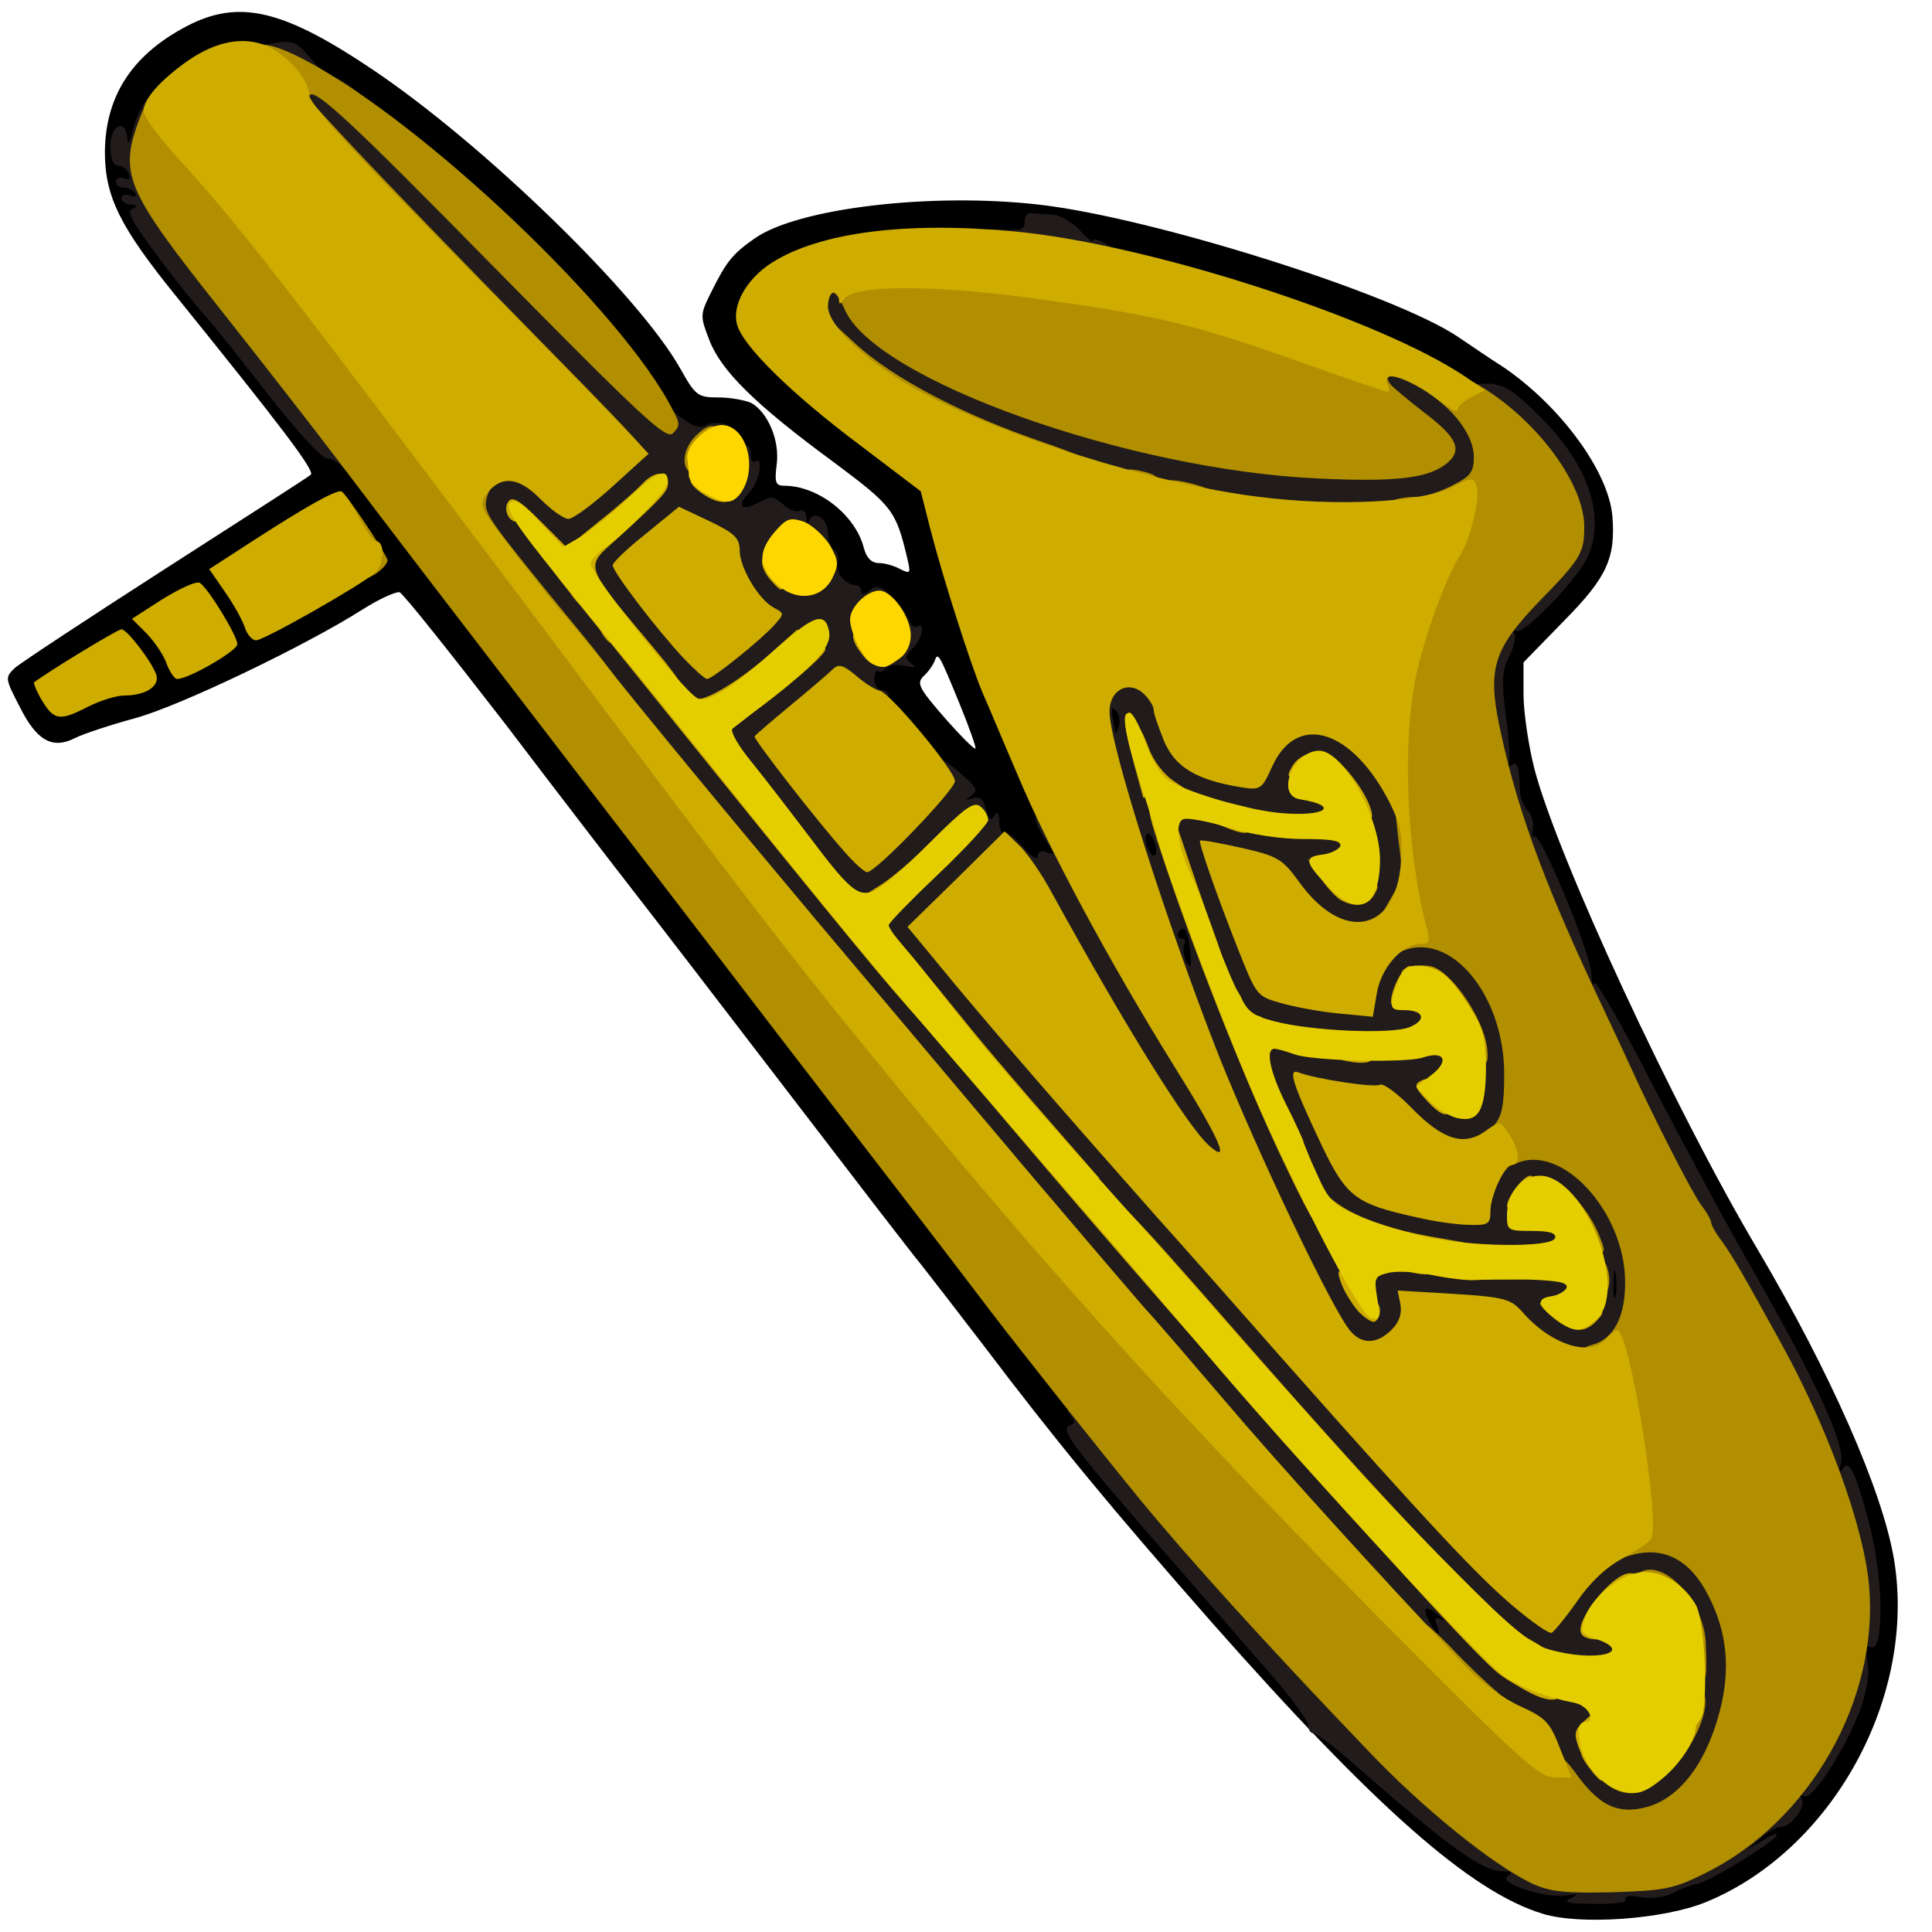 <?xml version="1.0" encoding="utf-8"?>
<!DOCTYPE svg PUBLIC "-//W3C//DTD SVG 1.0//EN" "http://www.w3.org/TR/2001/REC-SVG-20010904/DTD/svg10.dtd">
<svg version="1.0" xmlns="http://www.w3.org/2000/svg" width="32px" height="32px" viewBox="0 0 350 350" preserveAspectRatio="xMidYMid meet">
 <g fill="#000000">
  <path d="M279.5 346.7 c-13 -3.9 -30.5 -19.4 -59.9 -52.7 -18.3 -20.8 -28.2 -32.8 -41.6 -50.5 -4.6 -6 -9.7 -12.6 -11.2 -14.5 -1.6 -1.9 -12.5 -16.1 -24.3 -31.5 -11.8 -15.4 -24.1 -31.4 -27.3 -35.5 -3.2 -4.1 -13.9 -18 -23.7 -30.9 -9.9 -12.8 -18.4 -23.5 -19.1 -23.8 -0.6 -0.2 -3.7 1.2 -6.7 3.1 -10.2 6.5 -33.1 17.5 -41.2 19.7 -4.4 1.2 -9.3 2.8 -10.9 3.6 -4.1 2.1 -7 0.5 -10.1 -5.8 -2.6 -5 -2.6 -5.2 -0.8 -6.9 1 -0.9 13.3 -9 27.3 -18 14 -9 25.9 -16.6 26.3 -17 0.8 -0.7 -5.4 -8.8 -24.2 -32.1 -10.4 -12.8 -13.1 -18.3 -13.1 -26.4 0.1 -10.4 5.2 -18 15.7 -23.2 9 -4.3 16.9 -2.4 32.8 8.3 20.1 13.5 48.1 40.7 55.7 54.1 2.8 5 3.2 5.3 7 5.3 2.1 0 4.8 0.5 5.9 1 3 1.7 5.2 6.8 4.6 11.2 -0.4 3.2 -0.2 3.8 1.4 3.8 6.1 0 12.9 5.3 14.4 11.3 0.5 1.8 1.4 2.7 2.7 2.7 1.1 0 2.8 0.5 3.9 1.1 1.8 0.9 1.9 0.8 1.3 -1.8 -2.1 -8.9 -2.7 -9.6 -13.4 -17.6 -14.3 -10.5 -20.4 -16.6 -22.5 -22.1 -1.7 -4.4 -1.7 -4.6 0.4 -8.8 2.7 -5.4 3.8 -6.8 7.8 -9.6 7.8 -5.5 32.1 -8.4 51.8 -6.1 20.5 2.4 64 16.1 75.6 23.9 2.4 1.6 6 4.1 8.1 5.4 10.5 7.1 19.2 19 19.9 27.1 0.6 7.6 -1 11.1 -8.7 18.9 l-7.4 7.6 0 5.8 c0 3.2 0.9 9.3 2 13.6 4.3 16.2 25.2 61.3 40.5 87.1 13.1 22.2 22.5 43.5 24.6 55.9 4.2 24.9 -11.1 52.8 -34.1 62.2 -7.6 3.1 -22.7 4.2 -29.5 2.1z m22 -7.7 c0.3 -0.5 1.5 -1 2.6 -1 1 0 1.9 -0.4 1.9 -1 0 -0.5 1.1 -1.2 2.5 -1.6 1.4 -0.3 2.5 -1 2.5 -1.5 0 -0.5 0.4 -0.9 1 -0.9 0.5 0 2 -1.1 3.4 -2.5 1.4 -1.4 3.2 -2.5 4.1 -2.5 0.8 0 1.5 -0.7 1.5 -1.6 0 -1.7 2.3 -4.4 3.8 -4.4 1.6 0 6.9 -9.2 7.5 -13 1.2 -7 3.1 -14 3.9 -14 1.3 0 0.9 -9.8 -0.4 -10.2 -0.8 -0.3 -1.3 -2.6 -1.4 -5.9 -0.2 -3.9 -0.6 -5.5 -1.7 -5.7 -1.6 -0.3 -2.7 -3.2 -2.7 -7.4 0 -3.7 -1 -5.8 -2.6 -5.8 -0.8 0 -1.4 -0.9 -1.4 -2.1 0 -1.1 -0.7 -2.7 -1.5 -3.5 -0.8 -0.9 -1.5 -2.6 -1.5 -4 0 -1.5 -0.6 -2.4 -1.5 -2.4 -0.9 0 -1.8 -1.2 -2.1 -3 -0.4 -1.6 -1 -3 -1.5 -3 -0.5 0 -0.9 -0.7 -0.9 -1.5 0 -0.8 -0.4 -1.5 -1 -1.5 -0.5 0 -1 -0.9 -1 -2 0 -1.1 -0.4 -2 -1 -2 -0.5 0 -1 -1.1 -1 -2.4 0 -3.4 -3.6 -9.3 -6 -9.9 -1.5 -0.4 -2 -1.4 -2 -4.1 0 -2.9 -0.4 -3.6 -1.9 -3.6 -1.3 0 -2.4 -1.1 -3.2 -3.5 -0.7 -1.9 -1.7 -3.5 -2.1 -3.5 -0.4 0 -0.8 -1.6 -0.8 -3.5 0 -2.4 -0.5 -3.5 -1.5 -3.5 -1 0 -1.5 -1 -1.5 -2.9 0 -3.9 -0.9 -6.1 -2.6 -6.1 -0.8 0 -1.4 -1 -1.4 -2.4 0 -3.4 -1 -5.6 -2.5 -5.6 -1.4 0 -2.5 -2.2 -2.5 -5.1 0 -1 -0.4 -1.9 -1 -1.9 -0.5 0 -1 -1.2 -1 -2.7 0 -3.9 -3 -11.3 -4.6 -11.3 -0.9 0 -1.4 -1.2 -1.4 -3.5 0 -2.1 -0.6 -3.8 -1.4 -4.1 -2.1 -0.8 -4.7 -9.8 -5.5 -18.7 -0.4 -4.8 -1.2 -8.1 -2 -8.7 -1.8 -1.1 -0.6 -11.6 1.5 -12.4 0.8 -0.3 1.4 -1.4 1.4 -2.3 0 -2.8 2.7 -6.1 5.3 -6.5 1.4 -0.2 2.3 -1.1 2.5 -2.5 0.2 -1.5 1 -2.3 2.3 -2.3 1.2 0 2 -0.9 2.4 -2.5 0.3 -1.4 0.7 -3.6 1 -4.9 0.6 -3.1 -0.3 -5.6 -2.1 -5.6 -0.8 0 -2 -1.1 -2.6 -2.5 -0.6 -1.4 -1.5 -2.5 -1.9 -2.5 -0.4 0 -0.9 -1.2 -1.1 -2.7 -0.2 -2.2 -0.9 -2.9 -3.3 -3.3 -2.2 -0.4 -3.1 -1.1 -3.3 -2.8 -0.3 -1.6 -1 -2.2 -2.9 -2.2 -1.4 0 -3.8 -0.9 -5.4 -2.1 -8.8 -6.3 -33.9 -15.8 -57.9 -21.9 -13.2 -3.4 -31.6 -5.5 -40.5 -4.5 -16.1 1.8 -28.6 8.7 -25.6 14.3 1.6 2.9 12.1 12.4 22.2 20 l9.7 7.2 1.7 6.7 c2 8 8.5 28.4 9.5 29.8 0.3 0.6 2.8 6.4 5.5 13 2.7 6.6 5.7 13.4 6.7 15 2.6 4.4 2.4 9.1 -0.4 9.9 -4.6 1.2 -7.4 0.6 -8.7 -1.7 -1 -1.9 -1.8 -2.2 -5.8 -1.8 l-4.6 0.3 0.5 -4.6 0.6 -4.6 -3.4 0 c-3.2 0 -3.4 -0.2 -3.4 -3.6 0 -2.8 -1.1 -4.8 -5.2 -9.9 -2.9 -3.4 -6.3 -6.6 -7.5 -6.9 -2 -0.6 -2.3 -1.3 -2.3 -6.2 l0 -5.6 4 0.4 c3.1 0.3 4 0 4 -1.2 0 -2.4 -2.1 -4 -5.2 -4 -1.5 0 -2.8 -0.4 -2.8 -1 0 -0.5 -0.5 -1 -1.1 -1 -2 0 -3.7 -2.6 -4.4 -6.8 -0.7 -4.2 -0.7 -4.2 -5.1 -4.2 -3.2 0 -4.4 -0.4 -4.4 -1.5 0 -0.8 -0.7 -1.5 -1.5 -1.5 -0.8 0 -1.5 0.9 -1.5 2 0 1.6 -0.7 2 -3.5 2 -3.3 0 -3.5 -0.2 -3.5 -3.5 0 -2.4 0.5 -3.5 1.4 -3.5 1.7 0 3.4 -8.6 2 -10 -0.5 -0.4 -2.8 -1 -5.1 -1.2 -4.6 -0.4 -5.3 0.3 -5.3 5.2 0 2.9 -1.8 4 -7.2 4 -2.5 0 -2.8 -0.4 -2.8 -3.4 0 -2.5 0.5 -3.5 2 -3.9 1.5 -0.4 2 -1.4 2 -4.1 0 -2.5 0.4 -3.6 1.5 -3.6 2.6 0 -5.6 -10.7 -18.5 -24.3 -6.7 -7 -13.5 -13.6 -15.1 -14.8 l-2.9 -2 0 2.5 c0 1.9 0.5 2.6 2 2.6 1.6 0 2 0.7 2 3.5 0 3.3 -0.2 3.5 -3.5 3.5 -3.1 0 -3.5 -0.3 -3.5 -2.5 0 -2 -0.5 -2.5 -2.6 -2.5 -2.3 0 -2.5 -0.3 -2.2 -3.7 0.3 -3.5 0.6 -3.8 3.8 -4.3 l3.4 -0.5 -6.9 -5.2 c-3.9 -2.8 -7.2 -4.8 -7.3 -4.2 -0.6 1.6 -7.2 1.1 -7.2 -0.6 0 -0.8 -0.9 -1.5 -2 -1.5 -1.6 0 -2 -0.7 -2 -3.6 0 -2.7 -0.5 -3.7 -2 -4.1 -1.1 -0.3 -2 -0.9 -2 -1.4 0 -0.5 -1.9 -0.9 -4.3 -0.9 -3.3 0 -5.5 0.8 -9 3.3 -8 5.7 -9.2 8 -9 16.9 0.2 6.7 0.6 8.3 2.8 11.3 1.6 2.1 3.7 3.5 5.3 3.7 2.2 0.2 2.8 0.9 3.2 3.6 0.6 3.9 20.7 30.1 23.2 30.2 0.9 0 3.8 2.8 6.4 6.3 6.9 9 13.9 18.2 42 54.7 13.8 17.9 28.8 37.5 33.4 43.5 17.9 23.4 33.1 43.1 35.8 46.5 12.3 15.5 18.2 24 18.2 26.4 0 3.5 6.4 10.6 9.6 10.6 1.9 0 2.4 0.5 2.4 2.8 0 1.9 1.8 4.8 6.1 9.7 3.4 3.9 9.1 10.5 12.6 14.8 5.5 6.5 7 7.7 9.5 7.7 2.9 0 3 0.1 2.6 4 l-0.4 4 3.8 0 c3.4 0 3.8 0.3 3.8 2.5 0 3.1 7.6 10.4 10.8 10.5 1.5 0 2.2 0.6 2.2 2 0 2.1 2.7 4 5.9 4 1.2 0 2.5 1.1 3.3 2.7 0.9 1.9 2.4 2.9 4.7 3.4 1.9 0.4 3.8 1.4 4.3 2.3 0.7 1.3 2.8 1.6 11.3 1.6 5.8 0 10.7 -0.4 11 -1z m-127.7 -211.6 c-3.7 -9 -3.9 -9.4 -4.5 -7.6 -0.3 0.7 -1.1 1.9 -2 2.7 -1.3 1.3 -0.8 2.2 3.8 7.5 2.9 3.3 5.4 5.8 5.6 5.6 0.2 -0.1 -1.1 -3.8 -2.9 -8.2z m-154.5 -4.2 c2.2 -0.2 3.7 -0.9 3.7 -1.7 0 -2.7 -1.9 -2.5 -6.7 0.6 -2.6 1.7 -3.9 2.8 -2.8 2.4 1.1 -0.5 3.7 -1 5.8 -1.3z m17.1 -6.5 c1.8 -1.3 1.8 -1.5 0.1 -4 -1.4 -2.2 -1.9 -2.4 -3.6 -1.4 -1 0.6 -1.7 1.6 -1.4 2.2 0.3 0.5 0.8 1.8 1.1 2.8 0.8 2 1.4 2.1 3.8 0.4z m16.5 -8.4 c2.5 -1.4 6.3 -3.7 8.3 -5 l3.7 -2.3 -2.1 -3.5 c-1.1 -2 -2.6 -3.4 -3.2 -3.2 -0.7 0.3 -4.4 2.6 -8.4 5.1 l-7.1 4.7 1.7 3.4 c0.9 1.9 1.9 3.5 2.1 3.5 0.2 0 2.5 -1.2 5 -2.7z"/>
  <path d="M299 323.5 c0 -1.9 0.5 -3.5 1 -3.5 0.6 0 1 -0.7 1 -1.5 0 -0.9 0.6 -1.8 1.4 -2.1 0.8 -0.3 1.7 -2.3 2.1 -4.5 0.4 -2.1 1.1 -4.1 1.6 -4.5 0.5 -0.3 0.9 -3.4 0.9 -7 l0 -6.4 3.5 0 3.5 0 0 7.4 c0 7.2 -2.4 17.6 -4.2 17.6 -0.4 0 -0.8 0.9 -0.8 2 0 1.1 -0.7 2.3 -1.5 2.6 -0.8 0.4 -1.5 1.2 -1.5 2 0 0.9 -1.2 1.4 -3.5 1.4 -3.3 0 -3.5 -0.2 -3.5 -3.5z"/>
  <path d="M257.3 298.4 c-1.4 -1.6 -2.3 -3.9 -2.3 -6 0 -3.2 -0.2 -3.4 -3.6 -3.4 -3.5 0 -3.5 -0.1 -3.2 -3.7 0.3 -3.7 0.4 -3.8 4.3 -3.8 3.8 0 4 0.2 4.3 3.3 0.3 2.4 0.8 3.2 2.3 3.2 2.8 0 5.9 1.8 5.9 3.4 0 0.8 0.9 1.6 2 1.9 1.5 0.4 2 1.4 2 4.1 l0 3.6 -4.7 0 c-3.9 0 -5.2 -0.5 -7 -2.6z"/>
  <path d="M284 290.1 c0 -4.9 0.9 -6.1 4.6 -6.1 3.1 0 3.4 0.3 3.4 2.9 0 4.9 -0.9 6.1 -4.6 6.1 -3.1 0 -3.4 -0.3 -3.4 -2.9z"/>
  <path d="M229.2 264.3 c0.3 -3.6 0.5 -3.8 4.1 -4.1 l3.8 -0.3 -0.3 3.8 c-0.3 3.6 -0.5 3.8 -4.1 4.1 l-3.8 0.3 0.3 -3.8z"/>
  <path d="M232.7 257.4 c-0.4 -0.4 -0.7 -2 -0.7 -3.6 0 -2.3 -0.4 -2.8 -2.6 -2.8 -2.3 0 -2.5 -0.3 -2.2 -3.7 0.3 -3.7 0.4 -3.8 4.3 -3.8 3.8 0 4 0.2 4.3 3.3 0.3 2.7 0.7 3.2 2.8 3.2 2.3 0 2.5 0.3 2.2 3.8 -0.3 3.5 -0.5 3.7 -3.8 4 -2 0.2 -3.9 0 -4.3 -0.4z"/>
  <path d="M249 237.5 c0 -2.8 0.4 -3.5 2 -3.5 1.6 0 2 -0.7 2 -3 0 -2.8 0.3 -3 3.5 -3 3.3 0 3.5 0.2 3.5 3.5 0 2.8 -0.4 3.5 -2 3.5 -1.6 0 -2 0.7 -2 3 0 2.8 -0.3 3 -3.5 3 -3.3 0 -3.5 -0.2 -3.5 -3.5z"/>
  <path d="M288.4 235.8 c0.3 -2.9 0.6 -6.3 0.6 -7.5 0 -2 0.5 -2.3 3.5 -2.3 l3.5 0 0 5.9 c0 8.1 -0.5 9.1 -4.7 9.1 l-3.6 0 0.7 -5.2z"/>
  <path d="M236 230 c0 -1.1 -0.7 -2 -1.5 -2 -1 0 -1.5 -1 -1.5 -2.9 0 -4.9 0.9 -6.1 4.6 -6.1 3.1 0 3.4 0.3 3.4 3 0 1.7 0.5 3 1 3 0.6 0 1 1.6 1 3.5 0 3.3 -0.2 3.5 -3.5 3.5 -2.8 0 -3.5 -0.4 -3.5 -2z"/>
  <path d="M278 224.5 c0 -3.3 0.2 -3.5 3.5 -3.5 3.3 0 3.5 0.2 3.5 3.5 0 3.3 -0.2 3.5 -3.5 3.5 -3.3 0 -3.5 -0.2 -3.5 -3.5z"/>
  <path d="M269.3 214.5 c0.2 -2.6 0.7 -4.9 1 -5.2 0.3 -0.3 2.6 -0.8 5.2 -1 l4.5 -0.6 0 3.6 c0 2.7 -0.5 3.7 -2 4.2 -1.1 0.3 -2 1.3 -2 2.1 0 0.9 -1.1 1.4 -3.6 1.4 l-3.7 0 0.6 -4.5z"/>
  <path d="M235 210.5 c0 -3.3 0.2 -3.5 3.5 -3.5 3.3 0 3.5 0.2 3.5 3.5 0 3.3 -0.2 3.5 -3.5 3.5 -3.3 0 -3.5 -0.2 -3.5 -3.5z"/>
  <path d="M217 208 c0 -3.9 0.1 -4 3.5 -4 3.4 0 3.5 0.1 3.5 4 0 3.9 -0.1 4 -3.5 4 -3.4 0 -3.5 -0.1 -3.5 -4z"/>
  <path d="M188 203.6 c0 -2.9 -0.4 -3.6 -2 -3.6 -1.6 0 -2 0.7 -2 3 0 2.7 -0.3 3 -2.9 3 -4 0 -8.1 -1.7 -8.1 -3.2 0 -0.7 -1.4 -2.4 -3 -3.7 -1.7 -1.3 -3 -3.1 -3 -4.1 0 -1 -0.7 -2.3 -1.5 -3 -0.8 -0.7 -1.5 -2.3 -1.5 -3.6 0 -1.6 -0.7 -2.4 -2.2 -2.6 -1.5 -0.2 -2.4 -1.1 -2.6 -2.5 -0.2 -1.5 -1 -2.3 -2.3 -2.3 -1 0 -1.9 -0.6 -1.9 -1.4 0 -0.8 -0.7 -1.6 -1.5 -2 -0.9 -0.3 -1.5 -1.9 -1.5 -4.1 0 -3.2 -0.2 -3.5 -3 -3.5 -2 0 -3 -0.5 -3 -1.5 0 -0.8 -0.4 -1.5 -1 -1.5 -0.5 0 -1 -1.6 -1 -3.5 0 -3.3 0.2 -3.5 3.5 -3.5 2.4 0 3.5 0.5 3.5 1.5 0 0.8 0.5 1.5 1 1.5 0.6 0 1 1.6 1 3.5 0 3.2 0.2 3.5 3 3.5 2.3 0 3.3 0.6 3.9 2.3 0.7 1.7 1 0.9 1.6 -4 l0.7 -6.3 3.3 0 c3.3 0 3.4 0.1 3.7 4.8 0.3 4 0.6 4.7 2.6 5 1.8 0.3 2.2 1 2.2 3.7 0 3.4 -1.3 4.5 -5.1 4.5 -1.2 0 -1.9 0.7 -1.9 2 0 1.3 0.7 2 1.8 2 2.2 0 4.2 1.9 4.2 4 0 2.1 3.1 5 5.3 5 1.1 0 1.7 0.8 1.7 2.5 0 3.4 1.8 3.2 2.2 -0.2 0.3 -2.5 0.7 -2.8 4.3 -2.8 3.8 0 4 0.2 4.3 3.3 0.3 2.7 0.7 3.2 2.8 3.2 2.3 0 2.5 0.3 2.2 3.8 -0.3 3.5 -0.5 3.7 -4 4 -3.7 0.3 -3.8 0.3 -3.8 -3.2z"/>
  <path d="M230 198.5 c0 -3.3 0.2 -3.5 3.5 -3.5 3.3 0 3.5 0.2 3.5 3.5 0 3.3 -0.2 3.5 -3.5 3.5 -3.3 0 -3.5 -0.2 -3.5 -3.5z"/>
  <path d="M267 196 c0 -3.9 0.1 -4 3.5 -4 3.4 0 3.5 0.1 3.5 4 0 3.9 -0.1 4 -3.5 4 -3.4 0 -3.5 -0.1 -3.5 -4z"/>
  <path d="M218 190.5 c0 -3.3 0.2 -3.5 3.5 -3.5 3.3 0 3.5 0.2 3.5 3.5 0 3.3 -0.2 3.5 -3.5 3.5 -3.3 0 -3.5 -0.2 -3.5 -3.5z"/>
  <path d="M265 184.5 c0 -3.3 0.2 -3.5 3.5 -3.5 3.3 0 3.5 0.2 3.5 3.5 0 3.3 -0.2 3.5 -3.5 3.5 -3.3 0 -3.5 -0.2 -3.5 -3.5z"/>
  <path d="M212.1 177.1 c-1.1 -2.7 -2.1 -5.6 -2.1 -6.3 0 -0.7 -1.3 -4.8 -3 -9 -1.6 -4.3 -3.2 -10 -3.6 -12.8 -0.4 -2.7 -1 -5 -1.4 -5 -1 0 -3 -7.9 -3.7 -14.2 l-0.5 -4.8 3.6 0 c4.1 0 3.9 -0.3 5.7 9.8 0.7 3.9 1.6 7.2 2.1 7.2 0.4 0 0.8 0.7 0.8 1.5 0 1.1 1.2 1.5 4.5 1.5 4.5 0 4.5 0 4.5 3.4 0 3.2 -0.3 3.5 -3.2 3.9 -3.2 0.4 -3.2 0.4 0.5 0.5 2.5 0.2 3.7 0.7 3.7 1.7 0 0.8 0.5 1.5 1 1.5 0.6 0 1 1.6 1 3.5 0 3.1 -0.3 3.5 -2.6 3.5 -2.1 0 -2.5 0.3 -1.9 1.8 0.5 0.9 1 3.2 1.3 5 0.2 1.8 0.8 3.5 1.3 3.8 0.5 0.3 0.9 2.3 0.9 4.5 0 3.8 -0.1 3.9 -3.4 3.9 -3.1 0 -3.5 -0.4 -5.5 -4.9z"/>
  <path d="M248 178.5 c0 -3.3 0.2 -3.5 3.5 -3.5 3.3 0 3.5 0.2 3.5 3.5 0 3.3 -0.2 3.5 -3.5 3.5 -3.3 0 -3.5 -0.2 -3.5 -3.5z"/>
  <path d="M234.7 157.3 c-0.4 -0.3 -0.7 -2 -0.7 -3.6 0 -2 -0.6 -3 -2 -3.4 -1.1 -0.3 -2 -1.4 -2 -2.4 0 -1.2 -0.7 -1.9 -2 -1.9 -1.7 0 -2 -0.7 -2 -4 0 -3.9 0.1 -4 3.5 -4 2.8 0 3.5 0.4 3.5 2 0 1.7 0.7 2 4.5 2 l4.5 0 0 4 c0 2.9 0.4 4 1.5 4 1 0 1.5 1 1.5 3.4 0 2.6 -0.5 3.5 -2.2 4 -3.1 0.8 -7.3 0.8 -8.1 -0.1z"/>
  <path d="M212 140.5 c0 -3.3 0.2 -3.5 3.5 -3.5 3.3 0 3.5 0.2 3.5 3.5 0 3.3 -0.2 3.5 -3.5 3.5 -3.3 0 -3.5 -0.2 -3.5 -3.5z"/>
  <path d="M117.7 136.4 c-0.4 -0.4 -0.7 -2.2 -0.7 -4.1 0 -3.3 0.1 -3.3 4.6 -3.3 l4.5 0 -0.3 3.8 c-0.3 3.5 -0.5 3.7 -3.8 4 -2 0.2 -3.9 0 -4.3 -0.4z"/>
  <path d="M139.2 125.3 c0.3 -3.6 0.5 -3.8 4.1 -4.1 l3.8 -0.3 -0.3 3.8 c-0.3 3.6 -0.5 3.8 -4.1 4.1 l-3.8 0.3 0.3 -3.8z"/>
  <path d="M111 123.5 l0 -4.6 3.8 0.3 c3.6 0.3 3.7 0.4 3.7 4.3 0 3.9 -0.1 4 -3.7 4.3 l-3.8 0.3 0 -4.6z"/>
  <path d="M132 103.5 c0 -3.3 0.2 -3.5 3.5 -3.5 3.3 0 3.5 0.2 3.5 3.5 0 3.3 -0.2 3.5 -3.5 3.5 -3.3 0 -3.5 -0.2 -3.5 -3.5z"/>
  <path d="M108 99.7 c0 -4 2.8 -6.7 7 -6.7 2.8 0 3 0.3 3 3.6 0 4.4 -2.1 6.3 -6.7 6.4 -3.1 0 -3.3 -0.2 -3.3 -3.3z"/>
  <path d="M89 96.5 c0 -3.3 0.4 -4.5 1.5 -4.5 0.9 0 1.5 -0.9 1.5 -2.5 0 -2.2 0.4 -2.5 3.3 -2.5 1.8 0 3.8 0.5 4.5 1.2 1.8 1.8 1.6 7.8 -0.3 7.8 -0.9 0 -1.5 0.9 -1.5 2.5 0 2.3 -0.4 2.5 -4.5 2.5 l-4.5 0 0 -4.5z"/>
  <path d="M156 64.5 c0 -3.3 0.2 -3.5 3.5 -3.5 3.3 0 3.5 0.2 3.5 3.5 0 3.3 -0.2 3.5 -3.5 3.5 -3.3 0 -3.5 -0.2 -3.5 -3.5z"/>
 </g>
 <g fill="#221b1b">
  <path d="M284.5 343.9 c1.7 -0.8 1.5 -0.9 -0.9 -0.5 -3.8 0.5 -12.3 -2.3 -10.5 -3.5 1 -0.6 0.8 -0.9 -0.9 -0.9 -3.6 0 -9.5 -4.2 -26.1 -18.7 -3.9 -3.5 -7.6 -6.3 -8.1 -6.3 -0.6 0 -1 -0.6 -1 -1.4 0 -0.8 -2.7 -4.5 -5.9 -8.3 -3.3 -3.7 -12.4 -14.3 -20.4 -23.4 -16.4 -18.9 -18.8 -22 -16.9 -22.7 1 -0.3 1 -0.7 0.1 -1.8 -0.9 -1.1 -0.6 -1.4 1.8 -1.4 2.5 0 4 1.3 9.9 8.7 6.6 8.4 22.4 26.5 26.8 30.9 1.1 1.1 4.7 5 8 8.7 10.6 12 29.4 29.7 31.5 29.7 0.4 0 1.7 0.9 2.9 2 5.4 5.1 16.7 6.4 27 3.1 12.7 -3.9 22.4 -13.7 30.4 -30.6 3 -6.3 3.3 -7.9 3.2 -15.5 -0.1 -8.5 -2 -16.5 -6.6 -27 -3.8 -8.6 -5.1 -11.5 -5.9 -13 -0.4 -0.8 -1.8 -3.5 -3 -6 -1.2 -2.5 -3.3 -5.9 -4.5 -7.7 -1.3 -1.7 -2.4 -3.5 -2.4 -3.8 0 -0.4 -1.3 -2.6 -3 -5 -1.6 -2.4 -3 -5 -3 -5.8 0 -0.8 -0.6 -2 -1.4 -2.6 -1.3 -1.1 -11.7 -21.5 -16.1 -31.6 -1 -2.2 -4 -8.5 -6.6 -14.1 -2.7 -5.6 -4.9 -10.5 -4.9 -11 0 -0.6 -0.9 -2.7 -2 -4.9 -1.1 -2.2 -2 -4.7 -2 -5.7 0 -0.9 -0.9 -4 -2 -6.7 -1 -2.7 -2.7 -9 -3.6 -14 -1.6 -7.9 -1.6 -9.7 -0.4 -14.3 1.3 -5.2 2.8 -7.4 10.2 -14.9 2 -2.1 4.2 -4.7 4.8 -5.8 1.9 -3.6 -0.7 -9.6 -7.2 -16.5 l-5.8 -6.1 0 6.7 0 6.8 -4.2 2.1 c-3.6 1.8 -6.5 2.3 -17.8 2.7 -15 0.5 -24.6 -0.5 -40.3 -4.3 -23.9 -5.7 -45.9 -15.2 -55.2 -23.7 -5.4 -4.9 -5.5 -5.1 -5.5 -10.4 l0 -5.4 3.9 0 c3.4 0 4 0.4 5.1 3 2.7 6.6 20.4 16.6 38 21.6 15 4.2 19.5 5.3 28 6.9 11.9 2.3 32.9 2.7 35.3 0.6 1.5 -1.2 1.3 -1.6 -2.1 -4.3 -2 -1.6 -4.5 -3.5 -5.4 -4.3 -1.1 -0.9 -1.8 -2.9 -1.8 -5 0 -3.5 0 -3.5 4.3 -3.5 3.1 0 5.7 0.9 9 3 2.6 1.6 4.7 2.6 4.7 2.2 0 -0.4 1.6 -0.7 3.6 -0.7 2.9 0.1 4.6 1.2 9.5 6.1 8.8 8.7 12 18.4 8.3 25.7 -2.1 4.2 -11.5 13.8 -12.7 13 -0.6 -0.3 -0.7 -0.1 -0.4 0.4 0.4 0.6 0 2.5 -0.9 4.2 -1.3 2.7 -1.4 4.4 -0.6 10.8 0.6 4.3 0.8 8.1 0.5 8.7 -0.3 0.5 -0.1 0.6 0.5 0.2 1.1 -0.7 1.4 0.1 1.6 5.2 0.1 0.9 0.7 2.3 1.4 3.1 0.8 0.8 1.1 2.2 0.9 3.3 -0.3 1 -0.2 1.6 0.3 1.3 1.1 -0.7 10.3 21.4 10.3 25 0 1.7 0.2 2.4 0.5 1.6 0.2 -0.7 4.8 7.1 10.1 17.5 5.4 10.4 13.7 25.9 18.6 34.4 11.6 20.4 16.8 31.7 16 35 -0.4 1.8 -0.3 2.1 0.4 1 1.1 -1.7 2.3 0.8 4.7 9.9 2.7 10.2 2.8 24.1 0.1 22.4 -0.7 -0.4 -0.8 0.5 -0.4 2.6 0.4 2.1 0 5.1 -1.2 8.5 -2.5 7 -8.8 16.9 -10.3 16 -0.7 -0.5 -0.8 -0.3 -0.4 0.5 0.9 1.4 -2 5.1 -3.9 5.1 -0.7 0 -2.3 0.9 -3.6 2.1 l-2.4 2 3 -1.8 c1.6 -1 2.6 -1.3 2.3 -0.7 -1 1.5 -12.2 8.3 -14.4 8.7 -1.1 0.2 -3 0.9 -4.3 1.6 -1.4 0.8 -3.8 1.1 -5.8 0.8 -2 -0.4 -3.1 -0.2 -2.8 0.4 0.4 0.5 -2 0.9 -5.7 0.8 -4.7 0 -5.8 -0.3 -4.3 -1z"/>
  <path d="M284.4 326.5 c-2.4 -2.4 -4.8 -6.1 -5.4 -8.2 -1 -3.2 -2 -4.2 -5.4 -5.6 -2.4 -1 -6.2 -3.8 -8.7 -6.3 -2.4 -2.5 -8.2 -8.4 -12.9 -13.2 -10.6 -10.8 -26.1 -27.8 -36 -39.7 -4.1 -4.9 -9.3 -11 -11.6 -13.5 -2.2 -2.5 -10 -11.7 -17.3 -20.5 -7.3 -8.8 -15.9 -18.9 -19 -22.5 -3.2 -3.6 -7.1 -8.1 -8.7 -10 -1.6 -1.9 -8.1 -9.6 -14.5 -17.1 -6.4 -7.4 -19.9 -23.9 -30 -36.4 -10.1 -12.6 -21 -26.1 -24.1 -30 -5.3 -6.4 -5.7 -7.4 -5.8 -12.1 0 -2.7 0.5 -5.5 1.2 -6.2 0.7 -0.7 3.4 -1.2 6.2 -1.2 4.1 0 5.5 0.5 7.8 2.7 l2.8 2.7 3.7 -3 c2 -1.7 3.8 -3.5 4 -4.1 0.2 -0.6 -6.9 -8.6 -15.9 -17.7 -40.2 -41.1 -41.7 -42.8 -41.8 -46.7 0 -3.9 -1.4 -5.9 -4.2 -5.9 -1.1 0 -1.8 -0.7 -1.8 -1.9 0 -1.3 0.9 -2 3.2 -2.4 2.8 -0.4 3.7 0 6.1 2.9 1.6 1.9 3.4 3.4 4.1 3.4 0.7 0 2.6 1.1 4.2 2.5 1.6 1.4 2.7 2.5 2.4 2.5 -0.9 0 51.7 52.9 55.6 56 2.5 2.1 4.1 2.7 5.2 2.1 1.9 -1.1 5.2 -0.2 5.2 1.4 0 0.6 -1.1 1.7 -2.5 2.3 -2.8 1.3 -3.2 3.4 -1 5.2 1.3 1 1.7 0.7 3 -2.4 1.5 -3.5 3.5 -4.1 3.5 -1 0 0.8 0.4 1.3 0.8 1 1.7 -1 0.7 3.9 -1.1 5.7 -2.4 2.4 -1.4 3.4 1.8 1.7 2.2 -1.2 2.7 -1.1 4.4 0.4 1.1 1 2.5 1.5 3 1.1 0.6 -0.3 1.1 0.2 1.2 1.2 0 1 0.3 1.3 0.5 0.6 0.8 -2 3.4 -0.3 3.4 2.2 0 1.3 0.5 2.7 1.1 3.1 0.6 0.3 0.9 1.4 0.6 2.3 -0.4 1.7 1.4 4.1 3.3 4.1 0.5 0 1 0.5 1 1.1 0 0.8 0.5 0.7 1.5 -0.1 1.3 -1.1 2 -0.9 4 1 1.4 1.3 2.7 3.2 3.1 4.2 0.3 1 1 1.6 1.5 1.3 1.6 -1 1 2.3 -0.8 4 -1.4 1.4 -1.4 1.8 -0.2 2.7 1 0.7 0.7 0.8 -1.3 0.4 -1.5 -0.3 -3 -0.1 -3.3 0.4 -0.4 0.6 -1 0.8 -1.4 0.6 -0.3 -0.3 -0.7 0.4 -0.7 1.5 0 1 0.6 1.9 1.3 1.9 0.7 0 1.3 0.5 1.3 1.1 0 0.8 -1.5 1 -4.7 0.6 -4.5 -0.5 -5.1 -0.3 -9.5 3.6 l-4.7 4.2 6.9 8.5 c3.8 4.6 7.3 8.6 8 8.8 1.3 0.5 11.6 -9.6 12.7 -12.5 0.8 -2.1 0.9 -2.1 4.3 0.8 2.9 2.5 3.3 3.1 2 4 -1.3 0.9 -1.2 1 0.2 0.5 1.3 -0.4 2 0.2 2.4 2 0.5 1.9 0.9 2.2 1.5 1.2 0.6 -0.9 0.9 -0.7 0.9 1 0 1.2 0.4 2.1 0.9 2 0.5 -0.2 2.1 1.1 3.5 2.7 1.4 1.7 2.6 2.4 2.6 1.6 0 -0.8 0.6 -1.1 1.6 -0.7 1.5 0.6 1.5 0.4 0.2 -1.6 -2.9 -4.5 -2.9 -5.8 -0.3 -5.8 1.7 0 2.5 0.6 2.5 1.8 0 1 0.4 2.2 0.9 2.8 0.5 0.5 5.3 8.5 10.6 17.9 5.3 9.3 10.4 17.8 11.2 19 1.5 1.9 1.5 1.9 0.8 0 -15.5 -41.5 -20.7 -63.7 -15.6 -66.5 4.6 -2.4 12.1 -0.1 12.1 3.7 0 0.6 0.9 3.1 1.9 5.6 1.5 3.5 2.7 4.7 6 6.1 5.5 2.1 7.1 2 7.1 -0.4 0 -1.2 1.1 -3.2 2.5 -4.5 2 -2.1 3.4 -2.5 8.2 -2.5 4 0 6.7 0.6 8.7 1.9 3.6 2.4 8.2 9.2 9.6 14 1.5 5.3 1.2 15.8 -0.5 19 l-1.4 2.9 4.8 0.4 c6.2 0.6 10.5 3.9 13.8 10.6 3 6.1 4.2 18.1 2.5 24.3 l-1 3.7 5.9 0.4 c6.9 0.5 10 2.9 14.3 10.8 4.7 8.6 4.7 22 0.1 26.6 -2 2 -3.4 2.4 -8.2 2.4 -6.2 0 -9.1 -1.3 -13.4 -6.2 -2 -2.2 -3.5 -2.7 -9.1 -3.2 -6.7 -0.5 -6.8 -0.5 -6.8 1.9 0 1.4 -0.9 3.4 -2 4.5 -2.7 2.7 -11 2.8 -13.3 0.2 -0.9 -1 -4.6 -7.9 -8.2 -15.3 -3.6 -7.3 -7.1 -14.5 -7.8 -15.9 -1.1 -2.1 -1.8 -2.4 -5.4 -2.2 -4 0.3 -4.3 0.1 -8 -5 -7.9 -10.8 -25.7 -41.4 -26.9 -46.4 -1 -3.9 -3.5 -3.1 -9.5 3.1 l-5.7 5.9 2 2.6 c2.4 3.1 29.4 34.1 40.4 46.4 4.4 5 17 19.2 27.9 31.6 20.6 23.3 37.5 41 39.2 41 0.5 0 2.3 -1.9 4 -4.3 1.6 -2.4 4.6 -5.1 6.5 -6 4.7 -2.2 13.1 -2.2 17 0.1 9.1 5.2 11.6 27.7 4.6 40.8 -4.2 7.9 -8.4 10.4 -17.5 10.4 -5.4 0 -5.9 -0.2 -9.9 -4.5z m15.2 -8.7 c5.3 -5.8 6.4 -8.3 6.4 -15 0 -5.1 -0.5 -7.1 -2.5 -10 -3.5 -5.1 -6 -5.7 -9.6 -2.2 -2.8 2.7 -2.9 2.9 -0.9 3.6 1.6 0.6 2 1.6 2 4.9 l0 4.1 -8.4 -0.3 c-7.1 -0.3 -8.1 -0.2 -6.3 0.8 1.2 0.7 3.6 1.3 5.2 1.3 4.9 0.1 5.7 1.2 5.4 6.8 -0.3 3.8 0 5.5 1.5 7.1 2.6 2.8 3.7 2.7 7.2 -1.1z m-39.3 -23.5 c-0.5 -1.2 -0.3 -1.4 0.8 -0.9 0.8 0.4 0.5 0 -0.5 -0.8 -2.4 -2 -3.1 -1.4 -1.6 1.3 1.3 2.5 2.2 2.8 1.3 0.4z m32.4 -63.5 c-0.2 -1.3 -0.4 -0.5 -0.4 1.7 -0.1 2.2 0.1 3.2 0.4 2.3 0.2 -1 0.2 -2.8 0 -4z m-5.8 -3.6 c-1 -3.2 -1.3 -3.4 -2 -1.7 -1.1 3 -1 3.5 0.6 3.5 1 0 1.5 1.1 1.6 3.3 0.1 2.3 0.3 2.6 0.6 0.9 0.2 -1.2 -0.1 -3.9 -0.8 -6z m-36.2 0 c1.8 -0.6 1.4 -1 -2.7 -2.2 l-4.8 -1.6 1.1 2.3 c1 2.3 2.4 2.6 6.4 1.5z m30.1 -8.8 c-0.9 -0.9 -2.1 -1.3 -2.7 -1 -2 1.3 -1.1 2.6 1.6 2.6 2.5 0 2.6 -0.1 1.1 -1.6z m-13.8 -2 c0 -1.4 0.5 -3.4 1 -4.5 0.9 -1.6 0.7 -1.9 -1.3 -1.9 -5.7 0 -9.2 -1.5 -13.3 -5.5 -3.3 -3.3 -5.1 -4.3 -8.9 -4.8 -2.5 -0.4 -4.5 -0.3 -4.3 0.1 3.1 7.9 6.7 13.3 9.8 14.7 2.8 1.4 12.6 4 16.3 4.4 0.4 0.1 0.7 -1.1 0.7 -2.5z m-1 -22.7 c0 -2.7 -0.9 -5.6 -2.5 -8.2 l-2.4 -4 -0.1 3.1 c0 2.3 0.5 3.3 2 3.7 1.5 0.4 2 1.4 2 4 0 2 -0.5 3.9 -1 4.2 -0.6 0.4 -0.8 1.1 -0.4 1.6 1.1 1.9 2.4 -0.3 2.4 -4.4z m-20 -14.7 c0 -1.1 0.7 -3.6 1.4 -5.5 l1.5 -3.5 -4 0 c-5.4 0 -8.8 -2 -12.6 -7.3 -2.9 -3.9 -7.6 -6.7 -9 -5.3 -0.5 0.5 6.5 18.6 7.6 19.9 0.6 0.6 11.1 3.3 14.4 3.6 0.4 0.1 0.7 -0.8 0.7 -1.9z m-30.4 -7 c-0.4 -3.5 -1.1 -4.6 -2.1 -3.1 -0.3 0.6 -0.1 1.1 0.5 1.1 0.6 0 0.9 0.4 0.6 0.9 -0.6 0.9 0.2 4.1 1 4.1 0.2 0 0.2 -1.4 0 -3z m31.3 -17 c-0.1 -2.1 -0.2 -2.1 -0.6 -0.5 -0.3 1.1 -0.9 2.5 -1.4 3.1 -0.5 0.6 -0.6 1.4 -0.2 1.8 1 1 2.3 -1.6 2.2 -4.4z m-37.6 -2 c-0.3 -1.1 -0.9 -2 -1.3 -2 -0.5 0 -0.6 0.9 -0.3 2 0.3 1.1 0.9 2 1.3 2 0.5 0 0.6 -0.9 0.3 -2z m-7.1 -24.2 c-1 -1 -1 -0.8 -0.2 3.7 0.1 0.6 0.4 0.2 0.7 -0.9 0.3 -1 0 -2.3 -0.5 -2.8z m-67.7 -15.9 c0.4 -0.5 -0.3 -2.4 -1.4 -4.3 -1.2 -1.8 -2.1 -4.5 -2.1 -5.8 0 -2.9 -1.4 -4.3 -5.2 -5.2 -2.1 -0.5 -3.5 0 -6.2 2.5 l-3.6 3.1 3.7 4.6 c2 2.6 4.8 5.9 6.1 7.4 l2.5 2.7 2.8 -2 c1.6 -1.1 3.1 -2.4 3.4 -3z m27.7 0 c0.4 -2.2 0.1 -2.9 -1.3 -2.9 -2 0 -3.2 2.5 -2.4 5.1 0.9 2.6 3.2 1.2 3.7 -2.2z m-14.5 -10.4 c0.3 -0.9 -0.2 -2.2 -1.3 -3 -1.6 -1.2 -2.1 -1.2 -3.3 0 -1.2 1.1 -1.2 1.7 -0.1 2.9 1.6 2 3.9 2 4.7 0.1z"/>
  <path d="M62.1 84.7 c-0.7 -0.9 -2.1 -1.7 -3 -1.7 -0.9 -0.1 -5.6 -5.2 -10.5 -11.5 -4.9 -6.3 -9.8 -12.5 -11 -13.8 -3.1 -3.3 -11.9 -14.8 -13.3 -17.4 -1 -1.7 -1 -2.3 0 -2.6 0.7 -0.3 0.4 -0.6 -0.5 -0.6 -1 -0.1 -1.8 -0.6 -1.8 -1.2 0 -0.6 0.7 -0.8 1.6 -0.5 0.8 0.3 1.2 0.2 0.9 -0.4 -0.3 -0.6 -1.3 -1 -2.1 -1 -0.8 0 -1.4 -0.5 -1.4 -1.1 0 -0.6 0.7 -0.9 1.4 -0.6 1 0.4 1.3 0.1 0.9 -0.9 -0.3 -0.7 -1.1 -1.4 -1.9 -1.4 -0.9 0 -1.4 -1.2 -1.4 -3.5 0 -4 2.9 -5.2 3.1 -1.2 0.1 1.2 0.5 0.4 1 -1.9 0.6 -2.3 1.9 -5 3.1 -6 l2.1 -1.9 -0.5 4.9 c-0.3 2.7 -1.1 5.2 -1.7 5.5 -1.9 1.2 1.5 9.1 7.2 16.3 2.8 3.7 10.7 13.7 17.5 22.3 10.7 13.4 12.3 15.9 12 18.7 -0.3 2.8 -0.4 3 -1.7 1.5z"/>
  <path d="M192.5 46 c-1.6 -0.4 -5.6 -0.8 -8.7 -0.9 -4.9 -0.1 -5.8 -0.4 -5.8 -1.9 0 -1.6 0.7 -1.8 3.9 -1.6 3.1 0.2 3.8 -0.1 3.7 -1.4 0 -1 0.5 -1.7 1.2 -1.6 0.6 0.1 2.3 0.2 3.7 0.3 1.4 0 3.7 1.3 5 2.7 1.4 1.5 2.5 2.4 2.5 2 0 -0.4 0.9 -0.2 2 0.4 4.8 2.6 -0.2 3.9 -7.5 2z"/>
 </g>
 <g fill="#b18f00">
  <path d="M277.5 341.2 c-7.1 -3.4 -19.8 -13.6 -30 -24.4 -18.2 -19 -32.4 -34.7 -41.1 -45.3 -8 -9.8 -21 -26.2 -26.6 -33.5 -3.1 -4.1 -11.2 -14.7 -18 -23.5 -6.8 -8.8 -16.1 -20.9 -20.8 -27 -4.6 -6 -19.6 -25.6 -33.4 -43.5 -32.1 -41.8 -35.4 -46.1 -46.3 -60.5 -5 -6.6 -15 -19.4 -22.2 -28.5 -15.7 -19.8 -17.3 -23.3 -14.4 -31.9 1 -3 2.3 -5.6 2.8 -5.7 0.6 -0.2 2.2 1.4 3.7 3.4 1.6 2 6.2 7.5 10.4 12.2 4.1 4.7 15.3 18.7 24.7 31.2 16.6 22 17.3 22.8 20.6 22.8 2.7 0 3.2 0.3 2.3 1.2 -0.7 0.7 -1.2 2.1 -1.2 3.1 0 2.1 1.3 3.9 16.2 22.1 5.4 6.5 9.6 12.2 9.3 12.5 -1 1.8 47 62.8 74.4 94.6 23 26.6 67.7 73.9 69.1 73 0.4 -0.2 3 2 5.8 4.9 2.8 3 6.6 6.6 8.3 8 1.7 1.5 2.9 3 2.5 3.3 -0.9 0.9 6.4 8.2 7.8 7.8 0.6 -0.2 2.5 1.5 4.1 3.8 4 5.5 7.1 7.2 11.8 6.3 6.5 -1.2 11.7 -7.7 14.3 -17.8 1.9 -7.5 1.3 -14.1 -2.1 -20.7 -3.2 -6.4 -7.9 -8.9 -13.5 -7.5 -3.8 1.1 -4 1 -4 -1.1 0 -1.4 0.7 -2.5 2 -2.8 2.5 -0.6 2.6 -4.7 0.6 -16.2 -2.8 -15 -2.5 -14.5 -5.7 -14.5 -3.6 0 -3.9 -2.5 -0.4 -3.4 3.8 -1 6 -5.1 5.9 -11.5 -0.1 -12.7 -11.6 -25.1 -19.8 -21.3 -2 0.9 -2.5 0.6 -4 -2 -1.7 -2.8 -1.7 -3 0.1 -5 1.4 -1.6 1.8 -3.6 1.8 -9.2 0 -14.5 -9.9 -26.2 -18.7 -22.2 -1.5 0.7 -1.8 0.3 -1.8 -1.8 0 -1.7 0.5 -2.6 1.6 -2.6 0.8 0 1.2 -0.4 0.9 -1 -0.3 -0.5 -1.5 -1 -2.5 -1 -1.9 0 -1.9 -0.1 0.1 -3.5 1.7 -2.8 2 -4.5 1.5 -8.3 -3.2 -24.6 -1 -39.7 8.4 -57.7 1.9 -3.7 1.9 -4 0.3 -4.4 -0.9 -0.2 -1.9 0.2 -2.1 0.8 -0.6 1.7 -10.2 1.4 -10.2 -0.3 0 -1.4 2.9 -2.6 6.8 -2.6 1.2 0 4.1 -0.9 6.2 -2 3.4 -1.7 4 -2.5 4 -5.2 0 -4 -3.8 -9 -9.5 -12.4 -4.3 -2.5 -7.2 -3 -5.7 -0.9 0.4 0.6 3.1 2.8 5.9 5 6.4 4.8 7.4 7.1 4.2 9.6 -3.4 2.6 -9.3 3.2 -22.8 2.6 -34.7 -1.5 -80.8 -18 -86.1 -30.7 -0.7 -1.6 -1.6 -3 -2.1 -3 -0.5 0 -0.9 -0.6 -0.9 -1.4 0 -3.2 18.8 -3.5 39.8 -0.6 21.8 3 29.2 4.7 44.6 10.1 10.6 3.7 15.3 4.9 19.8 4.9 5.6 0 5.8 0.1 5.8 2.6 0 2.6 0.1 2.6 2.5 1 2.4 -1.6 2.7 -1.5 6.4 0.8 10 6.3 18.1 17.5 18.1 25 0 4.8 -0.6 5.8 -8.3 13.7 -8.1 8.4 -9.2 12.1 -7.1 22.3 3 14.4 7.7 27.5 17.3 48 2.6 5.5 5.6 11.9 6.6 14.1 3.4 7.6 10.7 22 12.6 24.7 1.1 1.4 1.9 2.9 1.9 3.3 0 0.4 0.8 1.9 1.9 3.3 2 2.8 3.9 6.1 10.3 17.7 8.8 15.7 15.5 34.2 16.4 44.8 1.8 20.6 -10.7 42.6 -29.6 52 -5.8 2.9 -7.4 3.2 -17 3.5 -8.6 0.2 -11.2 -0.1 -14.5 -1.6z"/>
  <path d="M290.6 322.9 c-3 -2.3 -5.2 -5.9 -3.7 -5.9 0.5 0 1.3 0.9 1.6 2 0.5 1.5 1.5 2 4.5 2 2.8 0 3.9 0.5 4.2 1.7 0.5 2.8 5.8 -2.8 5.8 -6.2 0 -5 2.2 -10.5 4.2 -10.5 4.1 0 0.5 10.4 -5.6 15.8 -4.3 3.7 -7.3 4 -11 1.1z"/>
  <path d="M267.6 299.4 c-3.1 -3.2 -5.4 -6 -5.1 -6.2 0.2 -0.3 3 2.1 6.2 5.1 3.1 3.1 5.4 5.9 5.1 6.2 -0.3 0.4 -3.1 -2 -6.2 -5.1z"/>
  <path d="M305.5 298.5 c-0.3 -3.5 -0.4 -6.9 0 -7.5 0.4 -0.6 -0.6 -1 -2.4 -1 -1.7 0 -3.1 -0.4 -3.1 -1 0 -0.5 -0.9 -1 -2 -1 -2.4 0 -2.7 -2.5 -0.4 -3.4 4.4 -1.7 11.1 5.9 11.4 12.9 0.3 6.4 0.1 7.5 -1.4 7.5 -0.9 0 -1.6 -2 -2.1 -6.5z"/>
  <path d="M288 231.5 c0 -3.9 2.4 -4.9 3.3 -1.4 0.7 2.7 -0.1 4.9 -1.9 4.9 -0.9 0 -1.4 -1.2 -1.4 -3.5z"/>
  <path d="M285.2 224.5 c-0.7 -1.4 -1.2 -3.6 -1.2 -4.9 0 -2.3 -2.2 -4.9 -5 -5.9 -1.1 -0.4 -0.9 -0.6 0.6 -0.6 2.6 -0.1 7.8 5.3 9.9 10.2 1.5 3.7 1.5 3.7 -0.8 3.7 -1.6 0 -2.8 -0.9 -3.5 -2.5z"/>
  <path d="M266 189.5 c0 -2.4 -0.5 -3.5 -1.5 -3.5 -0.8 0 -1.5 -0.7 -1.5 -1.5 0 -0.8 -0.4 -1.5 -1 -1.5 -0.5 0 -1 -0.8 -1 -1.9 0 -1.4 -1 -2.1 -3.5 -2.5 -5.7 -1.1 -4.3 -4.4 1.5 -3.6 3.6 0.5 9.7 9.2 10.4 14.8 0.3 2.6 0 3.2 -1.5 3.2 -1.5 0 -1.9 -0.7 -1.9 -3.5z"/>
  <path d="M109.2 115 c-0.8 -1.3 -0.8 -2 -0.2 -2 0.6 0 1.3 0.7 1.7 1.5 0.9 2.4 -0.1 2.7 -1.5 0.5z"/>
  <path d="M104.5 109 c-1 -1.1 -1.5 -2 -1.1 -2 1.1 0 3.9 3 3.4 3.6 -0.3 0.2 -1.3 -0.5 -2.3 -1.6z"/>
  <path d="M66 103.1 c0 -1.1 -0.4 -2.1 -1 -2.1 -0.5 0 -1 -0.5 -1 -1.1 0 -0.6 -0.7 -1.7 -1.5 -2.5 -1.5 -1.6 -2.1 -8.4 -0.7 -8.4 0.6 0 7.4 10.1 8.4 12.4 0.1 0.5 -0.7 1.5 -1.9 2.4 -2.1 1.3 -2.3 1.3 -2.3 -0.7z"/>
  <path d="M212.8 91.3 c-1.9 -0.5 -2.5 -4.3 -0.7 -4.3 3.2 0 9.9 2.4 9.9 3.6 0 1.4 -5.2 1.8 -9.2 0.7z"/>
  <path d="M203 87 c0 -2.1 1 -2.4 4.8 -1.4 3.6 1 2.7 3.4 -1.3 3.4 -2.8 0 -3.5 -0.4 -3.5 -2z"/>
  <path d="M124.7 85.3 c-1.3 -1.3 -0.7 -4.3 1.3 -6.3 3.8 -3.8 5.4 -1.3 2.8 4.3 -1.3 2.6 -2.8 3.4 -4.1 2z"/>
  <path d="M191 85.3 c-0.8 -0.2 -6.3 -2.3 -12.2 -4.5 -8.4 -3.2 -10.8 -4.5 -10.8 -5.9 0 -1.5 -0.8 -1.9 -3.4 -1.9 -1.9 0 -4.1 -0.7 -5 -1.5 -0.8 -0.8 -1.9 -1.5 -2.5 -1.5 -0.6 0 -1.1 -0.4 -1.1 -1 0 -0.5 -0.4 -1 -1 -1 -2.6 0 -6 -4.5 -6 -7.8 l0 -3.4 5.9 5.4 c6.8 6.3 19.6 13 34.3 18 9.8 3.3 12.8 5.9 6.6 5.7 -1.8 0 -4 -0.3 -4.8 -0.6z"/>
  <path d="M112.5 78 c-2.4 -2.5 -4.8 -4 -6.3 -4 -3.6 0 -14.2 -10.7 -14.2 -14.3 0 -4.1 -8.3 -12.7 -12.2 -12.7 -2.4 0 -2.8 -0.4 -2.8 -2.8 0 -3.5 -7.5 -11.2 -10.9 -11.2 -3.2 0 -13.1 -9.6 -13.1 -12.8 0 -1.4 -1.4 -3.8 -3.5 -5.9 -6.5 -6.5 -3.5 -8.3 5.6 -3.5 21.6 11.3 57.8 45.7 66.8 63.5 1.3 2.4 1.3 2.9 0 4.2 -1.2 1.2 -5.5 -2.8 -32.3 -30 -27.3 -27.8 -33.7 -33.7 -33.6 -30.7 0.1 0.7 15.7 17.2 39.5 41.5 16.9 17.2 22.1 22.7 21.4 22.7 -0.3 0 -2.3 -1.8 -4.4 -4z"/>
 </g>
 <g fill="#ceac00">
  <path d="M288.8 321.4 c-0.9 -1.1 -2.2 -3.2 -2.8 -4.8 -0.9 -2.5 -0.8 -3.2 1 -4.8 2 -1.9 2 -1.8 2 1.1 0 1.6 0.5 3.1 1.1 3.3 0.6 0.2 0.9 1.9 0.7 3.7 -0.3 3.2 -0.4 3.3 -2 1.5z"/>
  <path d="M251 294.3 c-36 -36.4 -58.9 -61.6 -87.1 -95.8 -19.2 -23.3 -26.6 -32.8 -68.7 -89 -43.7 -58.1 -51.4 -68.1 -62.2 -80 -3.9 -4.2 -7 -8.4 -7 -9.4 0.1 -2.1 2.6 -5.1 7.2 -8.5 5.1 -3.8 10 -5 14.3 -3.6 4 1.3 8.5 6.2 8.5 9.2 0 1.4 6.7 8.9 19.3 21.7 10.5 10.8 22.6 23 26.7 27.2 4.1 4.2 9.3 9.5 11.5 11.9 l4 4.2 -6.5 5.9 c-3.5 3.2 -7.2 5.9 -8 5.9 -0.9 0 -3.1 -1.6 -5 -3.5 -3.8 -3.9 -6.8 -4.4 -9.4 -1.6 -1.4 1.5 -1.5 2.4 -0.7 4 1 1.8 12.2 16.2 14.5 18.7 0.6 0.6 6.5 7.8 13.1 16 11.8 14.5 27.1 32.9 45.7 54.9 5.1 6.1 16.7 19.8 25.7 30.5 9.1 10.7 18.3 21.5 20.5 24 2.3 2.5 8.9 10.2 14.7 17 9 10.6 26.6 30.1 43.7 48.2 2.4 2.5 6.7 5.6 9.6 6.9 4.6 2.1 5.4 2.9 7.2 7.6 l2.1 5.3 -3.1 0 c-2.7 0 -6.2 -3.1 -30.6 -27.7z"/>
  <path d="M276.5 306.3 c-1.6 -0.9 -4 -2.3 -5.1 -3.2 -6.5 -5 -62.2 -67.8 -93.8 -105.5 -3.3 -3.9 -9.1 -10.7 -13.1 -15.1 -6.2 -7 -16 -19 -61.3 -75.2 -5.1 -6.3 -8.9 -11.9 -8.6 -12.5 0.4 -0.6 0.2 -0.8 -0.3 -0.5 -1.6 1 -3.3 -1.6 -2.3 -3.3 0.7 -1.2 1.9 -0.6 5.8 3.3 l4.9 4.9 5.9 -4.8 c3.3 -2.6 6.8 -5.7 7.9 -6.9 2.2 -2.3 4.5 -2.2 4.5 0.1 0 1.4 -1.1 2.6 -9.1 9.9 -6.1 5.5 -6.5 4.3 7.2 20.7 4.7 5.7 5.5 7.3 5.1 9.8 -0.5 3.7 2 7 5.5 7 1.9 0 2.3 0.5 2.3 3.3 0 2.4 1.4 4.9 6.1 10.5 3.7 4.3 6.8 7.2 8 7.2 1 0 1.9 -0.2 1.9 -0.5 0 -0.2 -1.9 -2.8 -4.3 -5.7 -8.6 -10.8 -10.9 -13.9 -10.5 -14.4 0.3 -0.2 2.3 1.9 4.6 4.8 12.2 15.6 16.2 21.1 13.9 18.9 l-2.7 -2.4 0 2.2 c0 3.4 2.9 7.1 5.6 7.1 2 0 2.4 0.5 2.4 2.9 0 1.6 0.6 3.4 1.4 4 1.2 1 1.5 0.7 1.8 -2 l0.3 -3.3 5 6 c2.8 3.4 7.5 9.2 10.5 12.9 3 3.7 9.5 11.3 14.4 16.9 l8.8 10.1 -2.8 0.7 c-2.9 0.7 -2.9 0.7 0.3 0.5 3.6 -0.2 5.3 1.5 28.3 27.8 26.8 30.7 47 51.9 52.3 54.6 4 2.1 4.8 3.9 1.7 3.9 -3.1 0 -2.4 1.7 1 2.4 2.1 0.4 3 1.1 3 2.6 0 2.4 -2.3 2.6 -6.5 0.3z m-2.5 -7.3 c0 -2.9 -16.8 -19 -19.7 -19 -1.4 0 -2.3 -0.6 -2.3 -1.5 0 -0.8 -0.7 -1.5 -1.5 -1.5 -1 0 -1.5 -1 -1.5 -3.4 0 -3.5 -1.3 -4.6 -5.2 -4.6 -1.1 0 -2.2 -0.8 -2.5 -2 -0.3 -1.1 -1.2 -2 -1.9 -2 -0.9 0 -1.4 -1.1 -1.4 -3.1 0 -4.3 -7.1 -12.2 -11.7 -13 l-3.2 -0.6 2.2 3.1 c3.5 5 5.5 6.6 8.2 6.6 2.1 0 2.5 0.5 2.5 2.8 0 4.3 27.8 34.5 32.3 35.2 2.4 0.4 3.3 1.1 3.5 2.8 0.4 2.8 2.2 2.9 2.2 0.2z m-53.5 -56.9 c-2.4 -0.5 -3.1 -1.2 -3.3 -3.6 -0.4 -3.4 -1.8 -5.5 -3.8 -5.5 -2.2 0 -1.6 2.3 1.7 6.3 2.2 2.7 3.8 3.7 5.7 3.6 2.7 -0.1 2.7 -0.1 -0.3 -0.8z m-15.7 -21.1 c-3.9 -4.6 -4.8 -4.8 -4.8 -1.5 0 1.9 0.5 2.5 2.1 2.5 2.7 0 4.9 2.3 5 5.2 l0.2 2.3 0.4 -2.3 c0.3 -1.6 -0.6 -3.5 -2.9 -6.2z m-12.8 -13.5 c0 -1 -1 -1.5 -2.6 -1.5 -2.2 0 -2.5 0.2 -1.4 1.5 0.7 0.8 1.9 1.5 2.6 1.5 0.8 0 1.4 -0.7 1.4 -1.5z m-8 -9 c0 -1 -1 -1.5 -2.6 -1.5 -2.2 0 -2.5 0.2 -1.4 1.5 0.7 0.8 1.9 1.5 2.6 1.5 0.8 0 1.4 -0.7 1.4 -1.5z m-10 -10 c0 -1.9 -0.5 -2.5 -2 -2.5 -2 0 -2 0.1 -0.3 2.5 2.2 3 2.3 3 2.3 0z m-6 -9.2 c0 -1.4 -3.4 -4.3 -5.2 -4.3 -1.7 0 -1.8 0.1 -0.2 2.5 1.4 2.2 5.4 3.6 5.4 1.8z m-59.9 -73 c-0.9 -1.5 -1 -1.3 -1.1 1.3 0 1.7 0.3 3.4 0.8 3.8 1.1 1.2 1.4 -3.2 0.3 -5.1z"/>
  <path d="M286.5 296 c-1.4 -2.2 5.6 -11 8.8 -11 1.3 0 1.8 0.6 1.5 2.3 -0.2 1.7 -1.1 2.3 -3.6 2.5 -3.1 0.3 -3.2 0.5 -2.6 3.8 0.5 3 0.4 3.4 -1.4 3.4 -1.2 0 -2.4 -0.4 -2.7 -1z"/>
  <path d="M274.4 291.2 c-6.4 -5.3 -15.9 -15.5 -40.9 -43.7 -8.7 -9.9 -19.5 -22.1 -24 -27.1 -16.9 -19.1 -27.3 -31.1 -36.1 -41.6 l-9 -10.9 8.8 -8.6 8.8 -8.7 2.6 2.5 c1.4 1.3 4.2 5.3 6.1 8.9 13.2 24 24.4 42 28.3 45.5 4.1 3.7 2 -1.1 -6.5 -14.7 -11.8 -19 -22.7 -39.4 -28.1 -52.3 -2.6 -6 -5.4 -12.8 -6.4 -15 -2.2 -5.2 -7.3 -21.2 -9.5 -29.8 l-1.7 -6.7 -11.2 -8.5 c-12.4 -9.3 -21.2 -18 -22.1 -21.8 -0.9 -3.5 1.8 -8.2 6.3 -11.1 8.7 -5.5 24.2 -7.5 43.7 -5.7 24.3 2.2 66.3 15.8 81.9 26.3 l3.6 2.5 -2.5 1.3 c-1.4 0.7 -2.5 1.7 -2.5 2.3 0 0.5 -1.7 -0.5 -3.8 -2.1 -4.7 -3.7 -9.9 -5.4 -8.9 -2.8 0.4 0.9 0.4 1.6 0.1 1.6 -0.3 0 -8 -2.6 -17.2 -5.9 -18.8 -6.6 -24.8 -8 -48 -11.2 -17.7 -2.3 -31.7 -2.3 -33.3 0.3 -0.7 1 -0.9 1 -0.9 0.1 0 -0.7 -0.4 -1.3 -1 -1.3 -0.5 0 -1 1.1 -1 2.5 0 3.5 7 10.1 16.1 15.1 14.9 8.2 43.1 17.1 61.9 19.4 14.1 1.8 29.4 1 34.7 -1.6 4 -2 4.3 -2 4.8 -0.3 0.7 2.1 -1.1 9.5 -3 12.5 -2.6 4.1 -6.5 14.8 -8 22 -2.5 12.2 -1.7 31.5 2 45.7 0.6 2.3 0.4 2.7 -1.2 2.7 -3.3 0 -7.2 4.4 -7.9 9.1 l-0.7 4.1 -6.2 -0.6 c-3.3 -0.3 -8.1 -1.2 -10.5 -1.9 -4.3 -1.2 -4.4 -1.4 -7.7 -9.7 -4.1 -10.4 -7.2 -19.4 -6.9 -19.7 0.2 -0.2 3.5 0.4 7.5 1.3 6.6 1.5 7.4 2 10.4 6.1 7.9 11.1 17.6 9.3 18.5 -3.5 0.3 -4.8 0 -6.7 -2.1 -10.9 -6.8 -13.2 -16.7 -16.3 -21.2 -6.5 -1.9 4.2 -2.1 4.4 -5.8 3.8 -7.9 -1.3 -11.8 -3.6 -13.8 -8.3 -1 -2.5 -1.9 -5 -1.9 -5.7 0 -0.7 -0.9 -2.1 -1.9 -3 -2.7 -2.4 -6.1 -0.6 -6.1 3.3 0 5.9 10.2 37.9 19.7 62.1 7.1 17.8 20.9 46.8 24 50.2 2.1 2.4 4.8 2.3 7.4 -0.3 1.4 -1.4 1.9 -2.9 1.6 -4.6 l-0.5 -2.5 10.2 0.6 c9.3 0.6 10.3 0.9 12.5 3.4 5.2 5.9 12.3 8.1 15.1 4.7 0.7 -0.8 1.6 -1.5 2 -1.5 2.2 0 7.9 35 6.1 37.8 -0.4 0.6 -2.7 2.2 -5.1 3.5 -2.9 1.5 -5.9 4.3 -8.3 7.8 -2.1 3 -4.2 5.5 -4.6 5.7 -0.5 0.2 -3.5 -1.9 -6.7 -4.6z"/>
  <path d="M281.6 238.9 c-1.4 -1.1 -2.6 -2.4 -2.6 -2.8 0 -0.4 2.7 -0.3 6 0.2 5.8 0.9 6 1.1 4.4 2.8 -2.2 2.5 -4.5 2.4 -7.8 -0.2z"/>
  <path d="M246.2 237.7 c-1.1 -1.2 -2.5 -3.4 -3.1 -4.9 -1 -2.6 -0.9 -2.8 1.4 -2.8 2 0 2.7 0.6 3.2 3 0.3 1.7 0.9 3 1.4 3 1.2 0 1.2 2.7 0 3.4 -0.4 0.3 -1.7 -0.5 -2.9 -1.7z"/>
  <path d="M254.9 230.3 c-1 -0.2 -1.9 -1.3 -2.2 -2.4 -0.3 -1.1 -1.4 -1.9 -2.6 -1.9 -1.4 0 -2.1 -0.6 -2.1 -1.8 0 -1.1 -1.4 -2.5 -3.5 -3.5 -4.4 -2.1 -4.1 -2.1 -5 0.6 -0.5 1.8 -1.6 0.4 -6 -8.8 -6.6 -13.5 -15.8 -36.3 -22.1 -54.9 -3.9 -11.6 -4.1 -12.6 -1.5 -12.6 1.4 0 2.4 1.7 4.4 7.8 1.4 4.2 3.9 11.5 5.6 16.1 1.7 4.6 2.8 8.9 2.4 9.4 -0.3 0.6 -0.1 0.7 0.4 0.4 0.6 -0.4 1.6 0.7 2.3 2.3 0.7 1.7 1.9 3 2.6 3 0.8 0 1.4 0.5 1.4 1 0 0.6 -0.7 1 -1.5 1 -0.8 0 -1.5 0.5 -1.5 1.1 0 0.6 0.7 1.7 1.5 2.5 0.8 0.9 1.5 3.1 1.5 5.1 0 2.6 0.4 3.4 1.4 3 1 -0.4 2.3 1.5 4.4 6.2 1.7 3.7 3.2 7.6 3.4 8.7 0.8 4.9 8.6 9.2 20.9 11.4 3.5 0.6 7.4 1.3 8.7 1.6 1.2 0.2 2.2 1.1 2.2 2 0 1.3 -1 1.5 -5 1.2 -3.5 -0.2 -5 0.1 -5 1 0 1.2 -1.9 1.4 -5.1 0.5z"/>
  <path d="M256.5 220.5 c-10.9 -2.4 -12.6 -3.6 -17.2 -13.3 -5.3 -11.2 -6 -13.7 -4 -12.9 3.2 1.2 13.8 2.8 14.7 2.2 0.6 -0.3 3.2 1.6 5.8 4.3 5.6 5.7 9.4 6.9 13.3 4.1 2.7 -1.9 2.7 -1.9 4.3 0.6 1.8 2.7 2.1 5.5 0.6 5.5 -1.4 0 -4 5.5 -4 8.5 0 2.2 -0.4 2.5 -3.7 2.4 -2.1 0 -6.5 -0.6 -9.8 -1.4z"/>
  <path d="M273 218.5 c0 -1.6 3 -5.5 4.2 -5.5 0.7 0 0.5 0.6 -0.4 1.3 -0.8 0.6 -2 2.1 -2.6 3.2 -0.6 1.1 -1.2 1.5 -1.2 1z"/>
  <path d="M258.4 199.3 c-2.1 -2.3 -2.3 -2.8 -1 -3.5 2.4 -1.3 5.6 0.9 5.6 3.7 0 3.2 -1.5 3.2 -4.6 -0.2z"/>
  <path d="M243.8 192.2 c-3.4 -0.7 -2 -3.2 1.7 -3.2 2.7 0 3.5 0.4 3.5 1.8 0 1.7 -1.5 2.1 -5.2 1.4z"/>
  <path d="M252 181.5 c0 -2.3 2.2 -6.5 3.4 -6.5 0.7 0 1 1.5 0.8 4 -0.3 3.1 -0.8 4 -2.3 4 -1 0 -1.9 -0.7 -1.9 -1.5z"/>
  <path d="M161 165.1 c0 -0.6 -1.1 -1.1 -2.5 -1.1 -3.4 0 -3.1 -1.2 0.6 -3.4 1.7 -1 5.4 -4 8.2 -6.8 4.7 -4.4 5.2 -4.7 5.5 -2.7 0.4 2.1 0.4 2 3.3 -0.7 1.6 -1.5 2.9 -2.3 2.9 -1.8 0 0.5 -3.3 4.1 -7.2 8 -8.8 8.5 -10.8 10.1 -10.8 8.5z m8.6 -8.2 c1.9 -2.1 1.9 -2.1 -0.6 -1.8 -1.4 0.2 -2.6 1.2 -2.8 2.2 -0.5 2.3 1.1 2.2 3.4 -0.4z"/>
  <path d="M242.8 163 c-0.9 -0.6 -2.7 -2.5 -3.8 -4.3 l-2.2 -3.2 3.2 3.5 c2 2.3 3.3 3.1 3.7 2.3 0.2 -0.7 1.8 -1.3 3.4 -1.3 2.7 0 2.9 0.2 1.9 2 -1.2 2.2 -3.5 2.5 -6.2 1z"/>
  <path d="M152.9 154.2 c-5 -5.6 -16.4 -20.3 -16.2 -20.8 0.2 -0.3 3.1 -2.8 6.5 -5.6 3.5 -2.9 6.9 -5.8 7.6 -6.5 1.1 -1.1 1.9 -0.9 4.4 1.2 1.6 1.4 3.5 2.5 4.1 2.6 1.7 0.1 13.7 14.5 13.7 16.4 0 1.6 -14.3 16.5 -15.9 16.5 -0.5 0 -2.4 -1.7 -4.2 -3.8z"/>
  <path d="M221.8 149.8 c-1.7 -0.6 -2.8 -1.7 -2.8 -2.8 0 -1 -0.6 -2.1 -1.2 -2.4 -1.4 -0.6 0 -0.3 7.5 1.5 5 1.2 6.2 3.3 2.5 4.3 -2.7 0.7 -2.6 0.7 -6 -0.6z"/>
  <path d="M243.2 146.5 c-0.7 -1.4 -1.2 -3.6 -1.2 -4.9 0 -1.3 -0.7 -2.9 -1.5 -3.6 -1.3 -1 -1.5 -0.9 -1.5 0.9 0 1.7 -0.6 2.1 -3 2.1 -2.8 0 -3 -0.2 -2 -2 1.6 -2.9 5.6 -3.6 8.1 -1.4 2.8 2.5 5.5 6.4 6.3 9.2 1.1 3.4 -3.7 3.1 -5.2 -0.3z"/>
  <path d="M205.6 139 c-1.9 -7.1 -2.3 -9.7 -1.3 -9.8 0.4 -0.1 0.7 0.1 0.6 0.4 0 0.4 0.3 1 0.8 1.3 0.5 0.3 1.6 2.4 2.4 4.6 0.8 2.3 2.8 4.9 4.7 6.1 l3.2 2.2 -4.4 0.4 -4.5 0.3 -1.5 -5.5z"/>
  <path d="M133.8 129.8 c0.7 -0.7 1.2 -2.2 1.2 -3.5 0 -1.9 0.5 -2.3 3.3 -2.3 2.1 0 4.1 -0.8 5.2 -2 1.8 -2 1.7 -2 -1.2 -2 -3.9 0 -8.3 3.4 -8.3 6.5 0 2.5 -1.7 3.5 -6.1 3.5 -2.3 0 -2.9 -0.5 -2.9 -2.1 0 -1.1 0.5 -1.7 1 -1.4 1.4 0.9 8.4 -3.4 14 -8.5 l4.5 -4 0.3 3 c0.3 2.6 2.2 4.5 2.2 2.1 0 -0.5 0.8 -1.2 1.7 -1.5 2.6 -1 -1 2.7 -8.3 8.5 -5.6 4.4 -9.6 6.7 -6.6 3.7z"/>
  <path d="M7.6 126.9 c-1 -1.7 -1.6 -3.2 -1.4 -3.3 2.3 -1.8 15.1 -9.6 15.8 -9.6 1 0 5.4 5.7 6.3 8.2 0.7 2.1 -1.9 3.8 -5.8 3.8 -1.4 0 -4.3 0.9 -6.5 2 -5.2 2.7 -6.2 2.5 -8.4 -1.1z"/>
  <path d="M30.2 120.3 c-0.5 -1.6 -2.2 -4 -3.6 -5.5 l-2.7 -2.7 5.6 -3.6 c3.1 -1.9 6.1 -3.3 6.7 -2.9 1.5 0.9 6.8 9.6 6.8 11.1 0 1.2 -8.8 6.3 -10.9 6.3 -0.5 0 -1.3 -1.2 -1.9 -2.7z"/>
  <path d="M123.9 119.3 c-4.8 -5.1 -12.9 -15.7 -12.9 -16.9 0 -0.5 2.7 -3.1 6 -5.7 l6 -4.9 5.5 2.6 c4.6 2.2 5.5 3.1 5.5 5.3 0 3.1 3.4 8.9 6.2 10.4 1.9 1 1.9 1.1 0.1 3.1 -2.3 2.6 -11.2 9.8 -12.2 9.8 -0.4 0 -2.3 -1.7 -4.2 -3.7z"/>
  <path d="M156.8 119.3 c-2.9 -3.4 -3 -5.3 -0.3 -5.3 1.6 0 2.5 0.6 2.5 1.5 0 0.8 0.7 1.5 1.6 1.5 2 0 1.4 3.4 -0.7 3.8 -0.8 0.1 -2.2 -0.5 -3.1 -1.5z"/>
  <path d="M44.4 113.8 c-0.4 -1.3 -2 -4.2 -3.6 -6.5 l-2.9 -4.2 8.5 -5.5 c9 -5.8 14 -8.6 15.3 -8.6 0.4 0 1.9 2 3.2 4.5 1.3 2.5 2.7 4.5 3.1 4.5 1.8 0 1.7 4.2 -0.1 5.8 -2.8 2.4 -20.1 12.2 -21.5 12.2 -0.7 0 -1.6 -1 -2 -2.2z"/>
  <path d="M139.7 105.2 c-2.3 -2.6 -2.2 -5.2 0.3 -5.2 1.6 0 2 0.7 2 3.5 0 4 -0.1 4.1 -2.3 1.7z"/>
  <path d="M127.2 89.4 c-2.9 -2 -2.8 -3.4 0.2 -3.4 3.7 0 5.6 1 5.6 3.1 0 2.3 -2.7 2.5 -5.8 0.3z"/>
 </g>
 <g fill="#e5ce00">
  <path d="M292.4 324 c-1.2 -0.5 -3.1 -2.2 -4.3 -3.8 -2.2 -3.1 -2.9 -8.2 -1.1 -8.2 2.3 0 0.8 -3 -1.7 -3.5 -5.1 -1 -9.8 -2.8 -12.8 -4.8 -3.8 -2.6 -34.2 -35.4 -51.6 -55.7 -7.2 -8.5 -15.5 -18.2 -18.3 -21.5 -2.8 -3.2 -8.1 -9.3 -11.7 -13.5 -30.5 -35.1 -36.7 -42.5 -61.8 -74 -7.7 -9.6 -14.8 -18.4 -15.8 -19.5 -1 -1.1 -6.4 -7.7 -12 -14.7 -8 -9.8 -9.9 -12.9 -8.9 -13.7 0.9 -0.8 2.3 0 5.4 3.5 l4.2 4.5 3.1 -1.8 c1.7 -1 5.6 -4.1 8.7 -7 5.3 -5 7.2 -5.7 7.2 -2.9 0 1.4 -7.7 9.3 -11.8 12.1 -1.2 0.9 -2.2 2.1 -2.2 2.6 0 1.9 16.2 22.4 19.2 24.3 1.9 1.2 6 -1.4 15 -9.4 6.3 -5.6 8.3 -6.2 9 -2.6 0.5 2.7 -2.2 5.7 -11.7 13.1 -2.7 2.1 -5.4 4.2 -5.8 4.5 -0.5 0.4 1.1 3.2 3.5 6.1 2.4 3 6.9 8.8 10.1 13.1 7.6 10 9 11.2 11.8 10.3 1.3 -0.4 5.9 -4.3 10.2 -8.7 6.4 -6.4 8.1 -7.7 9.3 -6.7 0.8 0.6 1.4 1.7 1.4 2.4 0 0.7 -4 5.1 -9 9.8 -4.9 4.7 -9 8.9 -9 9.3 0 0.5 1.4 2.5 3.1 4.4 1.7 1.9 4.2 5.1 5.7 7 7.9 10.4 16.8 20.6 39.1 45.5 2 2.2 6.7 7.6 10.6 12 3.8 4.4 9 10.3 11.5 13 2.5 2.8 8.1 9.1 12.5 14 4.4 5 13.6 14.7 20.5 21.6 9.8 9.9 13.4 12.8 16.6 13.7 8.3 2.4 15.8 0.6 8.5 -1.9 -2.7 -1 -2.9 -1.2 -1.9 -4 1.3 -3.8 6.8 -8 10.5 -8.1 3.6 -0.1 7.3 2.2 9.5 5.9 1.7 3 2.4 18.9 0.8 20.8 -0.5 0.6 -0.8 1.2 -0.8 1.5 -0.1 2.2 -2.6 6.2 -5.6 8.8 -3.8 3.3 -5.5 3.7 -9.2 2.2z"/>
  <path d="M281.8 238.9 c-3.4 -2.5 -3.5 -3.7 -0.6 -4.1 1.2 -0.2 2.3 -0.9 2.6 -1.5 0.3 -1 -1.6 -1.3 -7 -1.5 -4 0 -8.4 0 -9.6 0.1 -1.3 0.1 -4.8 -0.3 -7.7 -0.9 -2.9 -0.6 -6.5 -0.8 -8 -0.4 -2.5 0.6 -2.6 0.9 -2 4.6 0.6 3.5 0.5 3.9 -1.1 3.6 -1.7 -0.3 -10.5 -16.7 -19.9 -37.3 -5.3 -11.6 -17.9 -45 -19 -50.5 -0.1 -0.3 -1.3 -4.1 -2.7 -8.5 -3 -9.3 -3.6 -12.9 -2.3 -13.4 0.6 -0.2 1.9 2.2 3 5.4 1.4 3.7 2.9 6.2 4.5 7.1 4.3 2.3 14.3 5.2 20.1 5.7 8 0.7 10.8 -1.3 3.4 -2.5 -4.5 -0.7 -1.2 -8.8 3.5 -8.8 4.3 0 11 12.1 11 19.7 0 8.7 -4 10.7 -9.6 4.7 -4.1 -4.3 -4.2 -5.2 -0.7 -5.6 1.4 -0.2 2.8 -0.9 3.1 -1.5 0.3 -1 -1.5 -1.3 -6.6 -1.3 -4.2 0 -9.6 -0.8 -13.7 -2.1 -3.7 -1.1 -7.3 -1.8 -8.1 -1.5 -1.7 0.6 -1 5.4 1.6 10.6 0.9 1.9 2.5 6 3.5 9 1 3 2.9 7.8 4.2 10.6 2.2 4.7 2.9 5.3 7.1 6.4 6.8 1.8 21.2 2.4 24.5 1.1 3.2 -1.3 2.7 -3.1 -0.9 -3.1 -2.7 0 -2.8 -0.4 -1.3 -4.9 0.8 -2.3 1.7 -3.1 3.6 -3.1 3.8 0 5.8 1.5 9.3 7 2.8 4.4 3.2 5.9 3.2 11.7 -0.1 7.6 -1.4 9.8 -5.4 8.8 -1.5 -0.4 -3.6 -1.8 -4.9 -3.1 l-2.3 -2.5 2.9 -2.3 c3.1 -2.5 2.1 -4.3 -1.8 -3 -3.1 1 -20 0.6 -23.2 -0.6 -1.4 -0.5 -3.1 -1 -3.6 -1 -1.7 0 -0.9 4.1 2.2 10.3 1.7 3.4 3 6.3 3 6.4 -0.1 0.2 1 2.8 2.4 5.8 2.1 4.8 3 5.8 7.2 7.6 2.6 1.2 8 2.9 11.8 3.8 8.3 2 23.6 2.2 24.2 0.4 0.3 -0.9 -0.9 -1.3 -4.1 -1.3 -4.4 0 -4.6 -0.1 -4.6 -2.8 0 -4 2.6 -7.2 5.9 -7.2 8.3 0 16.4 21.1 10.1 26.2 -2.8 2.3 -3.8 2.2 -7.2 -0.3z"/>
 </g>
 <g fill="#ffd700">
  <path d="M158.2 120.3 c-1.6 -0.6 -4.2 -5.6 -4.2 -8.1 0 -2.2 3 -5.2 5.3 -5.2 2.3 0 5.7 4.8 5.7 8.1 0 1.7 -0.8 3.4 -2.2 4.3 -2.4 1.7 -2.6 1.7 -4.6 0.9z"/>
  <path d="M140.5 105.6 c-3.1 -3.1 -3.2 -5.7 -0.1 -9.3 2.1 -2.4 2.7 -2.6 5.2 -1.8 1.5 0.6 3.6 2.5 4.7 4.2 1.6 2.8 1.7 3.6 0.5 6 -1.9 3.9 -6.8 4.4 -10.3 0.9z"/>
  <path d="M127.8 89.4 c-1.6 -0.8 -2.9 -2.2 -3 -3.2 0 -0.9 -0.2 -2.4 -0.3 -3.2 -0.2 -2.3 3.6 -6 6.2 -6 4.7 0 6.8 8.3 3.2 12.7 -1.4 1.6 -2.7 1.6 -6.1 -0.3z"/>
 </g>
</svg>